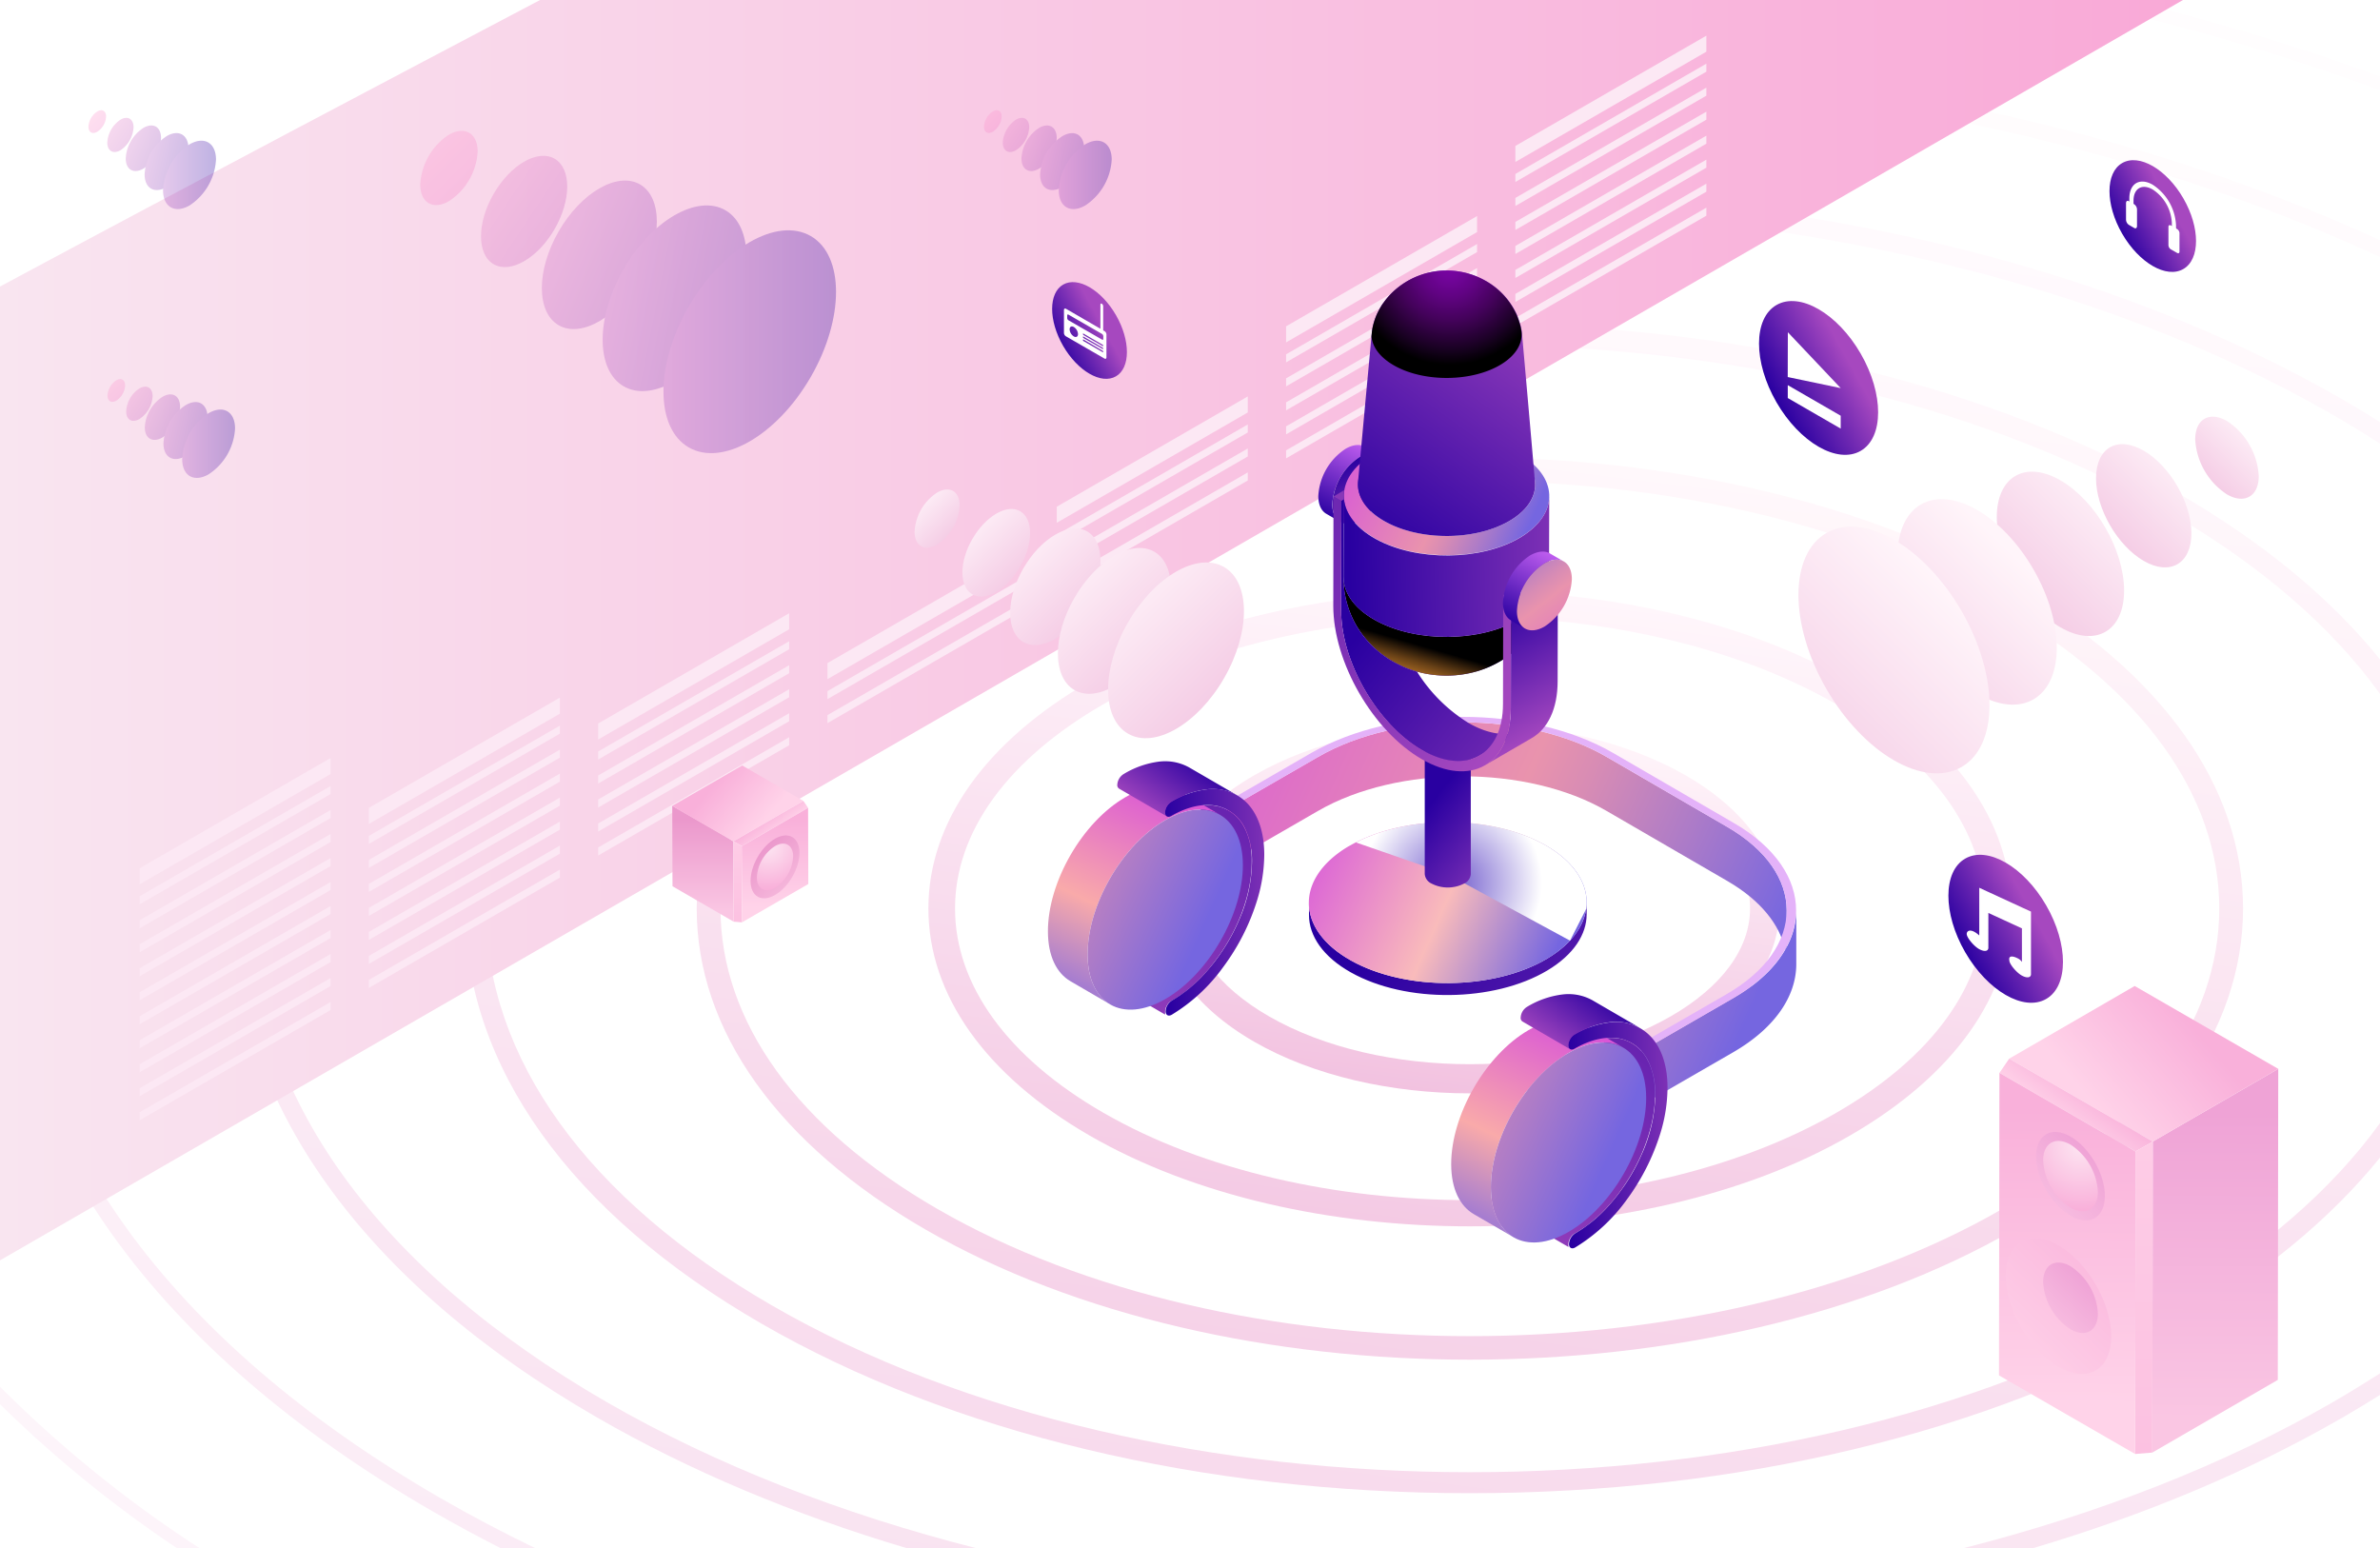 <svg xmlns="http://www.w3.org/2000/svg" xmlns:xlink="http://www.w3.org/1999/xlink" viewBox="0 0 567.24 368.97"><defs><style>.cls-1{isolation:isolate;}.cls-2{fill:#fff;}.cls-3{fill:url(#linear-gradient);}.cls-4{fill:url(#linear-gradient-2);}.cls-5{fill:url(#linear-gradient-3);}.cls-6{fill:url(#linear-gradient-4);}.cls-7{fill:url(#linear-gradient-5);}.cls-8{fill:url(#linear-gradient-6);}.cls-9{fill:url(#linear-gradient-7);}.cls-10{fill:url(#linear-gradient-8);}.cls-11{fill:url(#linear-gradient-9);}.cls-12{fill:url(#linear-gradient-10);}.cls-13{fill:url(#New_Gradient_Swatch_21);}.cls-14{opacity:0.3;}.cls-15{fill:url(#linear-gradient-11);}.cls-16{fill:url(#linear-gradient-12);}.cls-17{fill:url(#linear-gradient-13);}.cls-18{fill:url(#linear-gradient-14);}.cls-19{fill:url(#New_Gradient_Swatch_3);}.cls-20{fill:url(#linear-gradient-15);}.cls-21{fill:url(#linear-gradient-16);}.cls-22{fill:url(#linear-gradient-17);}.cls-23{fill:url(#linear-gradient-18);}.cls-24{fill:url(#New_Gradient_Swatch_3-2);}.cls-25{fill:url(#linear-gradient-19);}.cls-26{fill:url(#linear-gradient-20);}.cls-27{fill:url(#linear-gradient-21);}.cls-28{fill:url(#linear-gradient-22);}.cls-29{fill:url(#New_Gradient_Swatch_3-3);}.cls-30{fill:url(#linear-gradient-23);}.cls-31{fill:url(#linear-gradient-24);}.cls-32{fill:url(#linear-gradient-25);}.cls-33{fill:url(#linear-gradient-26);}.cls-34{fill:url(#New_Gradient_Swatch_3-4);}.cls-35{fill:#fce8f4;}.cls-36{fill:url(#linear-gradient-27);}.cls-37{fill:url(#linear-gradient-28);}.cls-38{fill:url(#linear-gradient-29);}.cls-39{fill:url(#linear-gradient-30);}.cls-40{fill:url(#linear-gradient-31);}.cls-41{fill:url(#linear-gradient-32);}.cls-42{fill:url(#linear-gradient-33);}.cls-43{fill:url(#linear-gradient-34);}.cls-44{fill:url(#linear-gradient-35);}.cls-45{fill:url(#linear-gradient-36);}.cls-46{fill:url(#New_Gradient_Swatch_3-5);}.cls-47{fill:url(#New_Gradient_Swatch_3-6);}.cls-48{fill:url(#New_Gradient_Swatch_3-7);}.cls-49{fill:url(#New_Gradient_Swatch_3-8);}.cls-50{fill:#e4b2f9;}.cls-51{fill:url(#linear-gradient-37);}.cls-52{fill:url(#linear-gradient-38);}.cls-53{fill:url(#linear-gradient-39);}.cls-54{fill:url(#linear-gradient-40);}.cls-55{fill:url(#linear-gradient-41);}.cls-56{fill:url(#linear-gradient-42);}.cls-57{fill:url(#New_Gradient_Swatch_3-9);}.cls-58{fill:url(#linear-gradient-43);}.cls-59{fill:url(#linear-gradient-44);}.cls-60{mix-blend-mode:multiply;fill:url(#radial-gradient);}.cls-61{fill:url(#linear-gradient-45);}.cls-62{fill:url(#linear-gradient-46);}.cls-63{fill:url(#linear-gradient-47);}.cls-64{fill:url(#radial-gradient-2);}.cls-65{mix-blend-mode:color-dodge;fill:url(#linear-gradient-48);}.cls-66{fill:url(#linear-gradient-49);}.cls-67{fill:url(#New_Gradient_Swatch_3-10);}.cls-68{fill:#b586e2;}.cls-69{fill:#8837b8;}.cls-70{fill:url(#linear-gradient-50);}.cls-71{fill:url(#linear-gradient-51);}.cls-72{fill:url(#linear-gradient-52);}.cls-73{fill:url(#linear-gradient-53);}.cls-74{fill:url(#linear-gradient-54);}.cls-75{fill:url(#New_Gradient_Swatch_3-11);}.cls-76{mix-blend-mode:screen;fill:url(#radial-gradient-3);}.cls-77{fill:url(#linear-gradient-55);}.cls-78{fill:url(#linear-gradient-56);}.cls-79{fill:url(#linear-gradient-57);}.cls-80{fill:url(#linear-gradient-58);}.cls-81{fill:url(#New_Gradient_Swatch_3-12);}.cls-82{fill:url(#linear-gradient-59);}.cls-83{fill:url(#linear-gradient-60);}.cls-84{fill:url(#New_Gradient_Swatch_8);}.cls-85{fill:url(#linear-gradient-61);}.cls-86{fill:url(#New_Gradient_Swatch_8-2);}.cls-87{fill:url(#linear-gradient-62);}.cls-88{fill:url(#linear-gradient-63);}.cls-89{fill:url(#linear-gradient-64);}.cls-90{fill:url(#radial-gradient-4);}.cls-91{fill:url(#linear-gradient-65);}.cls-92{fill:url(#linear-gradient-66);}.cls-93{fill:url(#New_Gradient_Swatch_8-3);}.cls-94{fill:url(#linear-gradient-67);}.cls-95{fill:url(#New_Gradient_Swatch_8-4);}.cls-96{fill:url(#linear-gradient-68);}.cls-97{fill:url(#radial-gradient-5);}</style><linearGradient id="linear-gradient" x1="4067.99" y1="-58.41" x2="4126.79" y2="414.37" gradientTransform="matrix(-1, 0, 0, 1, 4141.74, 0)" gradientUnits="userSpaceOnUse"><stop offset="0" stop-color="#fffdfe"/><stop offset="1" stop-color="#fdf3f9"/></linearGradient><linearGradient id="linear-gradient-2" x1="4026.02" y1="-53.19" x2="4084.81" y2="419.59" xlink:href="#linear-gradient"/><linearGradient id="linear-gradient-3" x1="3610.83" y1="-1.56" x2="3669.63" y2="471.22" xlink:href="#linear-gradient"/><linearGradient id="linear-gradient-4" x1="3842.22" y1="2.17" x2="3893.05" y2="410.94" gradientTransform="matrix(-1, 0, 0, 1, 4141.74, 0)" gradientUnits="userSpaceOnUse"><stop offset="0" stop-color="#fffcfd"/><stop offset="1" stop-color="#fbebf5"/></linearGradient><linearGradient id="linear-gradient-5" x1="3816.21" y1="37.9" x2="3859.08" y2="382.66" gradientTransform="matrix(-1, 0, 0, 1, 4141.74, 0)" gradientUnits="userSpaceOnUse"><stop offset="0" stop-color="#fffafd"/><stop offset="1" stop-color="#f9e3f1"/></linearGradient><linearGradient id="linear-gradient-6" x1="3589.53" y1="66.09" x2="3632.4" y2="410.85" xlink:href="#linear-gradient-5"/><linearGradient id="linear-gradient-7" x1="3782.49" y1="74.59" x2="3817.41" y2="355.35" gradientTransform="matrix(-1, 0, 0, 1, 4141.74, 0)" gradientUnits="userSpaceOnUse"><stop offset="0" stop-color="#fff9fc"/><stop offset="1" stop-color="#f8dbed"/></linearGradient><linearGradient id="linear-gradient-8" x1="3778.68" y1="107.67" x2="3805.6" y2="324.21" gradientTransform="matrix(-1, 0, 0, 1, 4141.74, 0)" gradientUnits="userSpaceOnUse"><stop offset="0" stop-color="#fff8fb"/><stop offset="1" stop-color="#f6d2e8"/></linearGradient><linearGradient id="linear-gradient-9" x1="3782.65" y1="139.66" x2="3801.63" y2="292.22" gradientTransform="matrix(-1, 0, 0, 1, 4141.74, 0)" gradientUnits="userSpaceOnUse"><stop offset="0" stop-color="#fff6fb"/><stop offset="1" stop-color="#f4cae4"/></linearGradient><linearGradient id="linear-gradient-10" x1="3786.63" y1="171.65" x2="3797.65" y2="260.24" gradientTransform="matrix(-1, 0, 0, 1, 4141.74, 0)" gradientUnits="userSpaceOnUse"><stop offset="0" stop-color="#fff5fa"/><stop offset="1" stop-color="#f2c2e0"/></linearGradient><linearGradient id="New_Gradient_Swatch_21" x1="3622.18" y1="149.61" x2="4142.46" y2="149.61" gradientTransform="matrix(-1, 0, 0, 1, 4141.74, 0)" gradientUnits="userSpaceOnUse"><stop offset="0" stop-color="#f9a9d7"/><stop offset="1" stop-color="#f9e5f0"/></linearGradient><linearGradient id="linear-gradient-11" x1="-1178.9" y1="32.27" x2="-1164.22" y2="46.95" gradientTransform="translate(1277.99)" gradientUnits="userSpaceOnUse"><stop offset="0" stop-color="#ff9acd"/><stop offset="1" stop-color="#f27ac5"/></linearGradient><linearGradient id="linear-gradient-12" x1="-1164.52" y1="42.64" x2="-1142.69" y2="57.23" gradientTransform="translate(744.24 1024.11) rotate(60)" gradientUnits="userSpaceOnUse"><stop offset="0" stop-color="#e985ca"/><stop offset="0.98" stop-color="#c05cbc"/><stop offset="1" stop-color="#c05cbc"/></linearGradient><linearGradient id="linear-gradient-13" x1="-1150.11" y1="54.26" x2="-1121.25" y2="66.21" gradientTransform="translate(762.17 1013.76) rotate(60)" gradientUnits="userSpaceOnUse"><stop offset="0" stop-color="#d371c6"/><stop offset="0.98" stop-color="#8e3db3"/><stop offset="1" stop-color="#8e3db3"/></linearGradient><linearGradient id="linear-gradient-14" x1="-1135.69" y1="66.98" x2="-1099.92" y2="74.09" gradientTransform="translate(780.09 1003.41) rotate(60)" gradientUnits="userSpaceOnUse"><stop offset="0" stop-color="#bc5dc3"/><stop offset="0.98" stop-color="#5b1faa"/><stop offset="1" stop-color="#5b1faa"/></linearGradient><linearGradient id="New_Gradient_Swatch_3" x1="-1120.58" y1="80.86" x2="-1079.45" y2="80.86" gradientTransform="translate(798.01 993.06) rotate(60)" gradientUnits="userSpaceOnUse"><stop offset="0" stop-color="#a648bf"/><stop offset="0.98" stop-color="#2900a1"/></linearGradient><linearGradient id="linear-gradient-15" x1="-1257.74" y1="26.19" x2="-1253.23" y2="30.7" xlink:href="#linear-gradient-11"/><linearGradient id="linear-gradient-16" x1="-1253.32" y1="29.38" x2="-1246.62" y2="33.85" gradientTransform="translate(1277.99)" xlink:href="#linear-gradient-12"/><linearGradient id="linear-gradient-17" x1="-1248.9" y1="32.94" x2="-1240.05" y2="36.61" gradientTransform="translate(1277.99)" xlink:href="#linear-gradient-13"/><linearGradient id="linear-gradient-18" x1="-1244.48" y1="36.84" x2="-1233.51" y2="39.03" gradientTransform="translate(1277.99)" xlink:href="#linear-gradient-14"/><linearGradient id="New_Gradient_Swatch_3-2" x1="-1239.84" y1="41.1" x2="-1227.22" y2="41.1" gradientTransform="translate(1277.99)" xlink:href="#New_Gradient_Swatch_3"/><linearGradient id="linear-gradient-19" x1="-1044.26" y1="26.19" x2="-1039.76" y2="30.7" xlink:href="#linear-gradient-11"/><linearGradient id="linear-gradient-20" x1="-1039.85" y1="29.38" x2="-1033.15" y2="33.85" gradientTransform="translate(1277.99)" xlink:href="#linear-gradient-12"/><linearGradient id="linear-gradient-21" x1="-1035.43" y1="32.94" x2="-1026.58" y2="36.61" gradientTransform="translate(1277.99)" xlink:href="#linear-gradient-13"/><linearGradient id="linear-gradient-22" x1="-1031.01" y1="36.84" x2="-1020.03" y2="39.03" gradientTransform="translate(1277.99)" xlink:href="#linear-gradient-14"/><linearGradient id="New_Gradient_Swatch_3-3" x1="-1026.37" y1="41.1" x2="-1013.75" y2="41.1" gradientTransform="translate(1277.99)" xlink:href="#New_Gradient_Swatch_3"/><linearGradient id="linear-gradient-23" x1="-1253.19" y1="90.27" x2="-1248.69" y2="94.78" xlink:href="#linear-gradient-11"/><linearGradient id="linear-gradient-24" x1="-1248.78" y1="93.45" x2="-1242.08" y2="97.93" gradientTransform="translate(1277.99)" xlink:href="#linear-gradient-12"/><linearGradient id="linear-gradient-25" x1="-1244.36" y1="97.02" x2="-1235.51" y2="100.69" gradientTransform="translate(1277.99)" xlink:href="#linear-gradient-13"/><linearGradient id="linear-gradient-26" x1="-1239.94" y1="100.92" x2="-1228.96" y2="103.1" gradientTransform="translate(1277.99)" xlink:href="#linear-gradient-14"/><linearGradient id="New_Gradient_Swatch_3-4" x1="-1235.3" y1="105.18" x2="-1222.68" y2="105.18" gradientTransform="translate(1277.99)" xlink:href="#New_Gradient_Swatch_3"/><linearGradient id="linear-gradient-27" x1="3603.72" y1="100.54" x2="3619.98" y2="116.79" xlink:href="#linear-gradient-10"/><linearGradient id="linear-gradient-28" x1="3619.57" y1="107.99" x2="3643.97" y2="132.4" xlink:href="#linear-gradient-10"/><linearGradient id="linear-gradient-29" x1="3635.41" y1="115.45" x2="3667.97" y2="148.01" xlink:href="#linear-gradient-10"/><linearGradient id="linear-gradient-30" x1="3651.25" y1="122.9" x2="3691.97" y2="163.62" gradientTransform="matrix(-0.87, -0.5, -0.5, 0.87, 3721.32, 1854.77)" xlink:href="#linear-gradient-10"/><linearGradient id="linear-gradient-31" x1="3667.09" y1="130.36" x2="3715.97" y2="179.24" gradientTransform="matrix(-0.87, -0.5, -0.5, 0.87, 3724.39, 1866.22)" xlink:href="#linear-gradient-10"/><linearGradient id="linear-gradient-32" x1="-1100.58" y1="117.36" x2="-1089.06" y2="128.89" gradientTransform="translate(1317.59)" xlink:href="#linear-gradient-10"/><linearGradient id="linear-gradient-33" x1="-1089.35" y1="122.65" x2="-1072.03" y2="139.97" gradientTransform="translate(1317.59)" xlink:href="#linear-gradient-10"/><linearGradient id="linear-gradient-34" x1="-1078.11" y1="127.94" x2="-1055.01" y2="151.04" gradientTransform="translate(1317.59)" xlink:href="#linear-gradient-10"/><linearGradient id="linear-gradient-35" x1="-1066.87" y1="133.23" x2="-1037.99" y2="162.11" gradientTransform="translate(918.88 985.37) rotate(60)" xlink:href="#linear-gradient-10"/><linearGradient id="linear-gradient-36" x1="-1055.63" y1="138.52" x2="-1020.97" y2="173.19" gradientTransform="translate(932.96 977.24) rotate(60)" xlink:href="#linear-gradient-10"/><linearGradient id="New_Gradient_Swatch_3-5" x1="4351.15" y1="1603.7" x2="4362.36" y2="1615.89" gradientTransform="matrix(-0.5, -0.87, -0.58, 1, 3367.22, 2240.78)" xlink:href="#New_Gradient_Swatch_3"/><linearGradient id="New_Gradient_Swatch_3-6" x1="4056.23" y1="1451.91" x2="4069.22" y2="1466.06" gradientTransform="matrix(-0.5, -0.87, -0.58, 1, 3387.84, 2109.94)" xlink:href="#New_Gradient_Swatch_3"/><linearGradient id="New_Gradient_Swatch_3-7" x1="4145.12" y1="1521.8" x2="4163.01" y2="1541.27" gradientTransform="matrix(-0.5, -0.87, -0.58, 1, 3396.45, 2154.94)" xlink:href="#New_Gradient_Swatch_3"/><linearGradient id="New_Gradient_Swatch_3-8" x1="4103.25" y1="1650.22" x2="4120.45" y2="1668.95" gradientTransform="matrix(-0.5, -0.87, -0.58, 1, 3493.77, 2121.63)" xlink:href="#New_Gradient_Swatch_3"/><linearGradient id="linear-gradient-37" x1="3724.64" y1="238.91" x2="3879.37" y2="170.03" gradientTransform="matrix(-1, 0, 0, 1, 4141.74, 0)" gradientUnits="userSpaceOnUse"><stop offset="0" stop-color="#7566e0"/><stop offset="0.18" stop-color="#ac7bc8"/><stop offset="0.34" stop-color="#d88cb4"/><stop offset="0.42" stop-color="#e993ad"/><stop offset="1" stop-color="#d552dc"/></linearGradient><linearGradient id="linear-gradient-38" x1="3730.13" y1="251.52" x2="3874.87" y2="187.09" xlink:href="#linear-gradient-37"/><linearGradient id="linear-gradient-39" x1="3889.75" y1="259.85" x2="3844.49" y2="195.38" gradientTransform="matrix(-1, 0, 0, 1, 4141.74, 0)" gradientUnits="userSpaceOnUse"><stop offset="0" stop-color="#a648bf"/><stop offset="1" stop-color="#6723b0"/></linearGradient><linearGradient id="linear-gradient-40" x1="3897.43" y1="257.95" x2="3862.8" y2="183.96" gradientTransform="matrix(-1, 0, 0, 1, 4141.74, 0)" gradientUnits="userSpaceOnUse"><stop offset="0.33" stop-color="#a67dd0"/><stop offset="0.56" stop-color="#f9aaaa"/><stop offset="1" stop-color="#d54bdc"/></linearGradient><linearGradient id="linear-gradient-41" x1="3855.48" y1="220.31" x2="3962.93" y2="172.47" xlink:href="#linear-gradient-37"/><linearGradient id="linear-gradient-42" x1="3856.17" y1="179.44" x2="3867.84" y2="195.48" gradientTransform="matrix(-1, 0, 0, 1, 4141.74, 0)" gradientUnits="userSpaceOnUse"><stop offset="0.02" stop-color="#2900a1"/><stop offset="1" stop-color="#a648bf"/></linearGradient><linearGradient id="New_Gradient_Swatch_3-9" x1="3829.44" y1="213.82" x2="3865.23" y2="214.65" gradientTransform="matrix(-1, 0, 0, 1, 4141.74, 0)" xlink:href="#New_Gradient_Swatch_3"/><linearGradient id="linear-gradient-43" x1="3806.36" y1="212.09" x2="3752.64" y2="254.16" gradientTransform="matrix(-1, 0, 0, 1, 4141.74, 0)" gradientUnits="userSpaceOnUse"><stop offset="0.02" stop-color="#2900a1"/><stop offset="1" stop-color="#6c27b1"/></linearGradient><linearGradient id="linear-gradient-44" x1="3771.61" y1="226.02" x2="3833.8" y2="198.33" gradientTransform="matrix(-1, 0, 0, 1, 4141.74, 0)" gradientUnits="userSpaceOnUse"><stop offset="0" stop-color="#7566e0"/><stop offset="0.42" stop-color="#f9bbbb"/><stop offset="1" stop-color="#d552dc"/></linearGradient><radialGradient id="radial-gradient" cx="3796.29" cy="209.82" r="21.34" gradientTransform="matrix(-1, 0, 0, 1, 4141.74, 0)" gradientUnits="userSpaceOnUse"><stop offset="0.02" stop-color="#745fce"/><stop offset="1" stop-color="#fff"/></radialGradient><linearGradient id="linear-gradient-45" x1="3801.62" y1="189.98" x2="3775.36" y2="210.54" xlink:href="#linear-gradient-42"/><linearGradient id="linear-gradient-46" x1="3826.94" y1="122.9" x2="3816.4" y2="102.52" gradientTransform="matrix(-1, 0, 0, 1, 4141.74, 0)" gradientUnits="userSpaceOnUse"><stop offset="0.02" stop-color="#2900a1"/><stop offset="1" stop-color="#d86dfc"/></linearGradient><linearGradient id="linear-gradient-47" x1="3821.76" y1="109.61" x2="3815.02" y2="121.92" gradientTransform="matrix(-1, 0, 0, 1, 4141.74, 0)" gradientUnits="userSpaceOnUse"><stop offset="0.02" stop-color="#2900a1"/><stop offset="1" stop-color="#8233b6"/></linearGradient><radialGradient id="radial-gradient-2" cx="3798.06" cy="136.8" r="30.82" gradientTransform="matrix(-1, 0, 0, 1, 4141.74, 0)" xlink:href="#New_Gradient_Swatch_3"/><linearGradient id="linear-gradient-48" x1="3805.39" y1="164.75" x2="3802.18" y2="153.73" gradientTransform="matrix(-1, 0, 0, 1, 4141.74, 0)" gradientUnits="userSpaceOnUse"><stop offset="0" stop-color="#e89131"/><stop offset="0.09" stop-color="#df8b2f"/><stop offset="0.24" stop-color="#c67c2a"/><stop offset="0.43" stop-color="#9e6321"/><stop offset="0.65" stop-color="#674016"/><stop offset="0.89" stop-color="#211407"/><stop offset="1"/></linearGradient><linearGradient id="linear-gradient-49" x1="3778.57" y1="126.07" x2="3824.64" y2="105.56" xlink:href="#linear-gradient-37"/><linearGradient id="New_Gradient_Swatch_3-10" x1="3749.57" y1="132.99" x2="3822.28" y2="134.68" gradientTransform="matrix(-1, 0, 0, 1, 4141.74, 0)" xlink:href="#New_Gradient_Swatch_3"/><linearGradient id="linear-gradient-50" x1="3816.83" y1="145.45" x2="3751.92" y2="196.28" xlink:href="#linear-gradient-42"/><linearGradient id="linear-gradient-51" x1="3788.14" y1="143.66" x2="3771.77" y2="173.54" xlink:href="#linear-gradient-42"/><linearGradient id="linear-gradient-52" x1="3833.31" y1="138.9" x2="3780.29" y2="167" gradientTransform="matrix(-1, 0, 0, 1, 4141.74, 0)" gradientUnits="userSpaceOnUse"><stop offset="0" stop-color="#6e28b2"/><stop offset="1" stop-color="#a648bf"/></linearGradient><linearGradient id="linear-gradient-53" x1="3782.96" y1="148.29" x2="3772.42" y2="127.91" xlink:href="#linear-gradient-46"/><linearGradient id="linear-gradient-54" x1="3785.28" y1="127.2" x2="3757.42" y2="163.02" xlink:href="#linear-gradient-37"/><linearGradient id="New_Gradient_Swatch_3-11" x1="3772.69" y1="64.32" x2="3819.23" y2="128.3" gradientTransform="matrix(-1, 0, 0, 1, 4141.74, 0)" xlink:href="#New_Gradient_Swatch_3"/><radialGradient id="radial-gradient-3" cx="3796.9" cy="62.67" r="23.72" gradientTransform="matrix(-1, 0, 0, 1, 4141.74, 0)" gradientUnits="userSpaceOnUse"><stop offset="0" stop-color="#7a04a5"/><stop offset="0.12" stop-color="#73049c"/><stop offset="0.31" stop-color="#610383"/><stop offset="0.55" stop-color="#44025b"/><stop offset="0.83" stop-color="#1b0125"/><stop offset="1"/></radialGradient><linearGradient id="linear-gradient-55" x1="3793.64" y1="315.35" x2="3748.37" y2="250.87" xlink:href="#linear-gradient-39"/><linearGradient id="linear-gradient-56" x1="3801.32" y1="313.44" x2="3766.69" y2="239.45" xlink:href="#linear-gradient-40"/><linearGradient id="linear-gradient-57" x1="3759.36" y1="275.8" x2="3866.81" y2="227.96" xlink:href="#linear-gradient-37"/><linearGradient id="linear-gradient-58" x1="3760.06" y1="234.93" x2="3771.72" y2="250.97" xlink:href="#linear-gradient-42"/><linearGradient id="New_Gradient_Swatch_3-12" x1="3733.32" y1="269.32" x2="3769.11" y2="270.14" gradientTransform="matrix(-1, 0, 0, 1, 4141.74, 0)" xlink:href="#New_Gradient_Swatch_3"/><linearGradient id="linear-gradient-59" x1="3614.33" y1="264.73" x2="3614.65" y2="337.56" gradientTransform="matrix(-1, 0, 0, 1, 4142.46, 0.58)" gradientUnits="userSpaceOnUse"><stop offset="0" stop-color="#efa3d6"/><stop offset="1" stop-color="#fac6e3"/></linearGradient><linearGradient id="linear-gradient-60" x1="3643.27" y1="263.02" x2="3620.39" y2="243.38" gradientTransform="matrix(-1, 0, 0, 1, 4142.46, 0.58)" gradientUnits="userSpaceOnUse"><stop offset="0" stop-color="#ffd3e9"/><stop offset="1" stop-color="#f9b0da"/></linearGradient><linearGradient id="New_Gradient_Swatch_8" x1="3644.41" y1="258.75" x2="3650.74" y2="267.44" gradientTransform="matrix(-1, 0, 0, 1, 4142.46, 0.58)" gradientUnits="userSpaceOnUse"><stop offset="0" stop-color="#f9b0da"/><stop offset="1" stop-color="#ffd3e9"/></linearGradient><linearGradient id="linear-gradient-61" x1="3631.48" y1="272.8" x2="3631.48" y2="346.81" gradientTransform="matrix(-1, 0, 0, 1, 4142.46, 0.58)" gradientUnits="userSpaceOnUse"><stop offset="0" stop-color="#fecce6"/><stop offset="1" stop-color="#fcc1e1"/></linearGradient><linearGradient id="New_Gradient_Swatch_8-2" x1="3649.3" y1="264" x2="3650.16" y2="334.13" xlink:href="#New_Gradient_Swatch_8"/><linearGradient id="linear-gradient-62" x1="3675.62" y1="335.64" x2="3644.26" y2="302.69" gradientTransform="matrix(-0.86, -0.5, -0.5, 0.86, 3803.39, 1876.96)" xlink:href="#linear-gradient-60"/><linearGradient id="linear-gradient-63" x1="3661.31" y1="321.67" x2="3645.04" y2="304.57" gradientTransform="matrix(-1, 0, 0, 1, 4141.74, 0)" gradientUnits="userSpaceOnUse"><stop offset="0" stop-color="#ffd3e9"/><stop offset="1" stop-color="#efa3d6"/></linearGradient><linearGradient id="linear-gradient-64" x1="3664.47" y1="296" x2="3644.03" y2="274.52" xlink:href="#linear-gradient-63"/><radialGradient id="radial-gradient-4" cx="3646.39" cy="272.26" r="15.53" gradientTransform="matrix(-1, 0, 0, 1, 4141.74, 0)" gradientUnits="userSpaceOnUse"><stop offset="0" stop-color="#fde6f2"/><stop offset="1" stop-color="#f9b0da"/></radialGradient><linearGradient id="linear-gradient-65" x1="-3385.93" y1="194.67" x2="-3385.83" y2="216.66" gradientTransform="translate(3553.42 0.58)" gradientUnits="userSpaceOnUse"><stop offset="0" stop-color="#eb98cc"/><stop offset="1" stop-color="#fac6e3"/></linearGradient><linearGradient id="linear-gradient-66" x1="-3371.86" y1="195.8" x2="-3383.01" y2="186.23" gradientTransform="translate(3553.42 0.58)" xlink:href="#linear-gradient-60"/><linearGradient id="New_Gradient_Swatch_8-3" x1="-3371.3" y1="193.72" x2="-3368.22" y2="197.96" gradientTransform="translate(3553.42 0.58)" xlink:href="#New_Gradient_Swatch_8"/><linearGradient id="linear-gradient-67" x1="-3377.6" y1="200.27" x2="-3377.6" y2="219.47" gradientTransform="translate(3553.42 0.58)" xlink:href="#linear-gradient-61"/><linearGradient id="New_Gradient_Swatch_8-4" x1="-3368.83" y1="194.65" x2="-3368.58" y2="215.67" gradientTransform="translate(3553.42 0.58)" xlink:href="#New_Gradient_Swatch_8"/><linearGradient id="linear-gradient-68" x1="-3357.68" y1="217.6" x2="-3372.23" y2="202.33" gradientTransform="translate(2054.74 3015.11) rotate(59.84)" gradientUnits="userSpaceOnUse"><stop offset="0" stop-color="#ffd3e9"/><stop offset="1" stop-color="#eb98cc"/></linearGradient><radialGradient id="radial-gradient-5" cx="-3370.42" cy="201.09" r="10.27" gradientTransform="translate(3552.7)" xlink:href="#radial-gradient-4"/></defs><title>AdobeStock_230160057 [Convertido]</title><g class="cls-1"><g id="Layer_1" data-name="Layer 1"><rect class="cls-2" width="567.24" height="368.97"/><path class="cls-3" d="M-.72,334.07v-4.16a290.35,290.35,0,0,0,47.57,38.48h-5.4A289.62,289.62,0,0,1-.72,334.07Z" transform="translate(0.72 0.58)"/><path class="cls-4" d="M-.72,102V97.81c17.54-17.43,39-33.5,64.07-48C101.15,28,145.11,11,193-.58h13.88c-51.81,11.29-100.36,29-142,53C38.9,67.39,16.94,84.06-.72,102Z" transform="translate(0.72 0.58)"/><path class="cls-5" d="M506.24-.58a548.85,548.85,0,0,1,60.28,18.22v3.27A557.52,557.52,0,0,0,492.37-.58Z" transform="translate(0.72 0.58)"/><path class="cls-6" d="M-.41,215.94c0-54.38,36.54-105.42,102.89-143.73,66-38.13,153.8-59.12,247.12-59.12,79.73,0,155.39,15.34,216.92,43.58v4c-63.14-29.26-140-43.9-216.92-43.9-88.82,0-177.67,19.53-245.28,58.56C39.15,113,3.25,162.93,3.25,215.94S39.15,318.87,104.32,356.5c7.26,4.19,14.79,8.15,22.52,11.89h-8.26q-8.23-4.2-16.1-8.72C36.13,321.36-.41,270.32-.41,215.94Z" transform="translate(0.72 0.58)"/><path class="cls-7" d="M54.83,215.94c0-45.93,30.82-89,86.79-121.33,55.59-32.09,129.45-49.77,208-49.77S502,62.52,557.58,94.61c3.06,1.77,6,3.57,8.94,5.4v5.14q-5.37-3.47-11.1-6.79C498.66,65.6,424.14,49.22,349.6,49.22S200.52,65.61,143.78,98.36c-54.56,31.51-84.61,73.26-84.61,117.58S89.22,302,143.78,333.52c26.18,15.11,56.15,26.73,88.14,34.87H215.38c-26.88-8-51.76-18.42-73.76-31.12C85.65,305,54.83,261.87,54.83,215.94Z" transform="translate(0.72 0.58)"/><path class="cls-8" d="M566.52,326.74v5.13c-2.91,1.83-5.88,3.63-8.94,5.4-22,12.7-46.87,23.14-73.76,31.12H467.26c32-8.14,62-19.76,88.16-34.87C559.24,331.31,562.94,329,566.52,326.74Z" transform="translate(0.72 0.58)"/><path class="cls-9" d="M518.45,314.87c-45.14,26.06-105.11,40.42-168.85,40.42s-123.71-14.36-168.85-40.42c-45.57-26.31-70.67-61.45-70.67-98.93s25.1-72.62,70.67-98.93C225.89,91,285.86,76.6,349.6,76.6S473.31,91,518.45,117c20.17,11.65,36.32,25,48.07,39.57v8.22C555,148.78,537.93,134,516,121.34,470.09,94.86,409.84,81.62,349.6,81.62S229.11,94.86,183.25,121.34c-44,25.38-68.17,59-68.17,94.6s24.21,69.22,68.17,94.6c91.73,53,241,53,332.7,0,22-12.69,39-27.43,50.57-43.46v8.23C554.77,289.85,538.62,303.22,518.45,314.87Z" transform="translate(0.72 0.58)"/><path class="cls-10" d="M533.88,215.94c0-29-19.38-56.21-54.56-76.53-71.53-41.29-187.91-41.29-259.44,0-35.18,20.32-54.55,47.49-54.55,76.53s19.37,56.21,54.56,76.53c35.76,20.65,82.74,31,129.71,31s93.95-10.32,129.72-31C514.5,272.16,533.88,245,533.88,215.94Zm-5.67,0c0,26.93-18.37,52.36-51.73,71.62-35,20.2-80.93,30.29-126.88,30.3s-91.9-10.1-126.88-30.3C189.36,268.3,171,242.87,171,215.94s18.37-52.36,51.73-71.62c35-20.19,80.93-30.29,126.88-30.29s91.9,10.09,126.88,30.29C509.84,163.58,528.21,189,528.21,215.94Z" transform="translate(0.72 0.58)"/><path class="cls-11" d="M478.63,215.94c0-20.59-13.66-39.81-38.45-54.12C390.24,133,309,133,259,161.82c-24.8,14.31-38.45,33.53-38.45,54.12s13.65,39.81,38.45,54.13c25,14.42,57.78,21.62,90.58,21.62s65.61-7.2,90.58-21.62C465,255.75,478.63,236.53,478.63,215.94Zm-6.33,0c0,18.23-12.53,35.51-35.28,48.64-48.21,27.83-126.63,27.83-174.84,0-22.75-13.13-35.28-30.41-35.28-48.64s12.53-35.5,35.28-48.64c24.11-13.91,55.76-20.87,87.42-20.87s63.31,7,87.41,20.87C459.77,180.44,472.3,197.71,472.3,215.94Z" transform="translate(0.72 0.58)"/><path class="cls-12" d="M423.38,215.94c0-12.14-7.93-23.41-22.33-31.72-28.37-16.38-74.53-16.38-102.9,0-14.4,8.31-22.33,19.58-22.33,31.72s7.93,23.41,22.33,31.73C312.34,255.85,331,260,349.6,260s37.26-4.09,51.45-12.28C415.45,239.35,423.38,228.08,423.38,215.94Zm-7,0c0,9.54-6.69,18.65-18.83,25.66-26.44,15.27-69.46,15.27-95.9,0-12.14-7-18.83-16.12-18.83-25.66s6.69-18.65,18.83-25.66c13.22-7.63,30.59-11.45,48-11.45s34.73,3.82,47.95,11.45C409.69,197.29,416.38,206.41,416.38,215.94Z" transform="translate(0.72 0.58)"/><path class="cls-13" d="M-.72,67.71V299.8L519.56-.58H128C95,16.81,45.3,43-.72,67.71Z" transform="translate(0.72 0.58)"/><g class="cls-14"><path class="cls-15" d="M113.12,35.52a15.1,15.1,0,0,1-6.84,11.84c-3.77,2.18-6.84.41-6.84-4a15.13,15.13,0,0,1,6.84-11.84C110.06,29.39,113.12,31.16,113.12,35.52Z" transform="translate(0.72 0.58)"/><ellipse class="cls-16" cx="124.2" cy="49.81" rx="14.52" ry="8.39" transform="translate(19.68 133.05) rotate(-60)"/><ellipse class="cls-17" cx="142.13" cy="60.16" rx="19.38" ry="11.19" transform="translate(19.68 153.74) rotate(-60)"/><ellipse class="cls-18" cx="160.05" cy="70.51" rx="24.23" ry="13.99" transform="translate(19.68 174.44) rotate(-60)"/><ellipse class="cls-19" cx="177.97" cy="80.86" rx="29.08" ry="16.79" transform="translate(19.68 195.14) rotate(-60)"/></g><g class="cls-14"><path class="cls-20" d="M24.56,27.19a4.61,4.61,0,0,1-2.1,3.63c-1.16.67-2.1.13-2.1-1.21A4.64,4.64,0,0,1,22.46,26C23.62,25.31,24.56,25.85,24.56,27.19Z" transform="translate(0.72 0.58)"/><path class="cls-21" d="M31.11,29.76A7,7,0,0,1,28,35.22c-1.74,1-3.15.19-3.15-1.82A7,7,0,0,1,28,27.94C29.7,26.93,31.11,27.75,31.11,29.76Z" transform="translate(0.72 0.58)"/><path class="cls-22" d="M37.66,32.32a9.29,9.29,0,0,1-4.2,7.29c-2.33,1.34-4.21.25-4.21-2.43a9.27,9.27,0,0,1,4.21-7.28C35.78,28.56,37.66,29.64,37.66,32.32Z" transform="translate(0.72 0.58)"/><path class="cls-23" d="M44.21,34.89A11.62,11.62,0,0,1,39,44c-2.9,1.67-5.25.31-5.25-3A11.61,11.61,0,0,1,39,31.86C41.86,30.18,44.21,31.54,44.21,34.89Z" transform="translate(0.72 0.58)"/><path class="cls-24" d="M50.76,37.46a14,14,0,0,1-6.31,10.93c-3.48,2-6.31.38-6.31-3.65a14,14,0,0,1,6.31-10.92C47.94,31.8,50.76,33.44,50.76,37.46Z" transform="translate(0.72 0.58)"/></g><g class="cls-14"><path class="cls-25" d="M238,27.19a4.61,4.61,0,0,1-2.1,3.63c-1.16.67-2.1.13-2.1-1.21a4.64,4.64,0,0,1,2.1-3.63C237.09,25.31,238,25.85,238,27.19Z" transform="translate(0.72 0.58)"/><path class="cls-26" d="M244.58,29.76a7,7,0,0,1-3.15,5.46c-1.74,1-3.15.19-3.15-1.82a7,7,0,0,1,3.15-5.46C243.17,26.93,244.58,27.75,244.58,29.76Z" transform="translate(0.72 0.58)"/><path class="cls-27" d="M251.13,32.32a9.29,9.29,0,0,1-4.2,7.29c-2.32,1.34-4.2.25-4.2-2.43a9.29,9.29,0,0,1,4.2-7.28C249.25,28.56,251.13,29.64,251.13,32.32Z" transform="translate(0.72 0.58)"/><path class="cls-28" d="M257.68,34.89A11.64,11.64,0,0,1,252.43,44c-2.9,1.67-5.26.31-5.26-3a11.62,11.62,0,0,1,5.26-9.1C255.33,30.18,257.68,31.54,257.68,34.89Z" transform="translate(0.72 0.58)"/><path class="cls-29" d="M264.24,37.46a14,14,0,0,1-6.31,10.93c-3.49,2-6.31.38-6.31-3.65a13.92,13.92,0,0,1,6.31-10.92C261.41,31.8,264.24,33.44,264.24,37.46Z" transform="translate(0.72 0.58)"/></g><g class="cls-14"><path class="cls-30" d="M29.1,91.27A4.63,4.63,0,0,1,27,94.9c-1.16.67-2.1.13-2.1-1.21A4.63,4.63,0,0,1,27,90.06C28.16,89.39,29.1,89.93,29.1,91.27Z" transform="translate(0.72 0.58)"/><path class="cls-31" d="M35.65,93.84a6.94,6.94,0,0,1-3.15,5.45c-1.74,1-3.15.19-3.15-1.82A7,7,0,0,1,32.5,92C34.24,91,35.65,91.83,35.65,93.84Z" transform="translate(0.72 0.58)"/><path class="cls-32" d="M42.2,96.4a9.29,9.29,0,0,1-4.2,7.28c-2.32,1.34-4.21.26-4.21-2.42A9.3,9.3,0,0,1,38,94C40.32,92.64,42.2,93.72,42.2,96.4Z" transform="translate(0.72 0.58)"/><path class="cls-33" d="M48.75,99a11.61,11.61,0,0,1-5.25,9.1c-2.91,1.68-5.26.32-5.26-3a11.59,11.59,0,0,1,5.26-9.1C46.4,94.26,48.75,95.62,48.75,99Z" transform="translate(0.72 0.58)"/><path class="cls-34" d="M55.3,101.54A13.92,13.92,0,0,1,49,112.46c-3.48,2-6.3.39-6.3-3.64A14,14,0,0,1,49,97.89C52.48,95.88,55.3,97.51,55.3,101.54Z" transform="translate(0.72 0.58)"/></g><polygon class="cls-35" points="78.79 240.72 33.26 267 33.26 265.09 78.79 238.81 78.79 240.72"/><polygon class="cls-35" points="78.79 235 33.26 261.28 33.26 259.37 78.79 233.09 78.79 235"/><polygon class="cls-35" points="78.79 229.28 33.26 255.56 33.26 253.65 78.79 227.37 78.79 229.28"/><polygon class="cls-35" points="78.79 223.56 33.26 249.84 33.26 247.93 78.79 221.65 78.79 223.56"/><polygon class="cls-35" points="78.79 217.84 33.26 244.12 33.26 242.21 78.79 215.93 78.79 217.84"/><polygon class="cls-35" points="78.79 212.12 33.26 238.4 33.26 236.49 78.79 210.21 78.79 212.12"/><polygon class="cls-35" points="78.79 206.4 33.26 232.68 33.26 230.77 78.79 204.49 78.79 206.4"/><polygon class="cls-35" points="78.79 200.68 33.26 226.96 33.26 225.05 78.79 198.77 78.79 200.68"/><polygon class="cls-35" points="78.79 194.96 33.26 221.25 33.26 219.33 78.79 193.05 78.79 194.96"/><polygon class="cls-35" points="78.79 189.24 33.26 215.53 33.26 213.61 78.79 187.33 78.79 189.24"/><polygon class="cls-35" points="78.79 184.48 33.26 210.76 33.26 206.94 78.79 180.66 78.79 184.48"/><polygon class="cls-35" points="133.44 209.16 87.91 235.45 87.91 233.54 133.44 207.25 133.44 209.16"/><polygon class="cls-35" points="133.44 203.45 87.91 229.73 87.91 227.82 133.44 201.53 133.44 203.45"/><polygon class="cls-35" points="133.44 197.73 87.91 224.01 87.91 222.1 133.44 195.81 133.44 197.73"/><polygon class="cls-35" points="133.44 192.01 87.91 218.29 87.91 216.38 133.44 190.09 133.44 192.01"/><polygon class="cls-35" points="133.44 186.29 87.91 212.57 87.91 210.66 133.44 184.37 133.44 186.29"/><polygon class="cls-35" points="133.44 180.57 87.91 206.85 87.91 204.94 133.44 178.66 133.44 180.57"/><polygon class="cls-35" points="133.44 174.85 87.91 201.13 87.91 199.22 133.44 172.94 133.44 174.85"/><polygon class="cls-35" points="133.44 170.09 87.91 196.37 87.91 192.54 133.44 166.26 133.44 170.09"/><polygon class="cls-35" points="188.09 177.61 142.56 203.9 142.56 201.98 188.09 175.7 188.09 177.61"/><polygon class="cls-35" points="188.09 171.89 142.56 198.18 142.56 196.26 188.09 169.98 188.09 171.89"/><polygon class="cls-35" points="188.09 166.17 142.56 192.46 142.56 190.54 188.09 164.26 188.09 166.17"/><polygon class="cls-35" points="188.09 160.45 142.56 186.74 142.56 184.82 188.09 158.54 188.09 160.45"/><polygon class="cls-35" points="188.09 154.73 142.56 181.02 142.56 179.1 188.09 152.82 188.09 154.73"/><polygon class="cls-35" points="188.09 149.97 142.56 176.25 142.56 172.43 188.09 146.15 188.09 149.97"/><polygon class="cls-35" points="242.74 146.06 197.22 172.34 197.22 170.43 242.74 144.15 242.74 146.06"/><polygon class="cls-35" points="242.74 140.34 197.22 166.62 197.22 164.71 242.74 138.43 242.74 140.34"/><polygon class="cls-35" points="242.74 135.58 197.22 161.86 197.22 158.03 242.74 131.75 242.74 135.58"/><polygon class="cls-35" points="297.39 114.51 251.87 140.79 251.87 138.88 297.39 112.59 297.39 114.51"/><polygon class="cls-35" points="297.39 108.79 251.87 135.07 251.87 133.16 297.39 106.88 297.39 108.79"/><polygon class="cls-35" points="297.39 103.07 251.87 129.35 251.87 127.44 297.39 101.16 297.39 103.07"/><polygon class="cls-35" points="297.39 98.3 251.87 124.59 251.87 120.76 297.39 94.48 297.39 98.3"/><polygon class="cls-35" points="352.04 82.95 306.52 109.24 306.52 107.33 352.04 81.04 352.04 82.95"/><polygon class="cls-35" points="352.04 77.23 306.52 103.52 306.52 101.61 352.04 75.32 352.04 77.23"/><polygon class="cls-35" points="352.04 71.52 306.52 97.8 306.52 95.89 352.04 69.6 352.04 71.52"/><polygon class="cls-35" points="352.04 65.8 306.52 92.08 306.52 90.17 352.04 63.88 352.04 65.8"/><polygon class="cls-35" points="352.04 60.08 306.52 86.36 306.52 84.45 352.04 58.16 352.04 60.08"/><polygon class="cls-35" points="352.04 55.31 306.52 81.6 306.52 77.77 352.04 51.49 352.04 55.31"/><polygon class="cls-35" points="406.69 51.4 361.17 77.68 361.17 75.77 406.69 49.49 406.69 51.4"/><polygon class="cls-35" points="406.69 45.68 361.17 71.97 361.17 70.05 406.69 43.77 406.69 45.68"/><polygon class="cls-35" points="406.69 39.96 361.17 66.25 361.17 64.33 406.69 38.05 406.69 39.96"/><polygon class="cls-35" points="406.69 34.24 361.17 60.53 361.17 58.61 406.69 32.33 406.69 34.24"/><polygon class="cls-35" points="406.69 28.52 361.17 54.81 361.17 52.89 406.69 26.61 406.69 28.52"/><polygon class="cls-35" points="406.69 22.8 361.17 49.09 361.17 47.17 406.69 20.89 406.69 22.8"/><polygon class="cls-35" points="406.69 17.08 361.17 43.37 361.17 41.46 406.69 15.17 406.69 17.08"/><polygon class="cls-35" points="406.69 12.32 361.17 38.6 361.17 34.78 406.69 8.5 406.69 12.32"/><path class="cls-36" d="M522.48,104.13a16.76,16.76,0,0,0,7.57,13.12c4.18,2.41,7.57.45,7.57-4.37a16.76,16.76,0,0,0-7.57-13.12C525.87,97.35,522.48,99.31,522.48,104.13Z" transform="translate(0.72 0.58)"/><path class="cls-37" d="M498.84,113.4c0,7.25,5.09,16.06,11.36,19.69s11.37.68,11.37-6.57-5.09-16.06-11.37-19.69S498.84,106.15,498.84,113.4Z" transform="translate(0.72 0.58)"/><path class="cls-38" d="M475.19,122.66c0,9.67,6.8,21.43,15.17,26.27s15.17.92,15.17-8.76-6.79-21.43-15.17-26.27S475.19,113,475.19,122.66Z" transform="translate(0.72 0.58)"/><ellipse class="cls-39" cx="470.52" cy="142.87" rx="15.49" ry="26.82" transform="translate(-7.68 254.98) rotate(-30)"/><ellipse class="cls-40" cx="450.68" cy="154.33" rx="18.59" ry="32.2" transform="translate(-16.06 246.6) rotate(-30)"/><path class="cls-41" d="M228,119.92a11.88,11.88,0,0,1-5.37,9.3c-3,1.71-5.37.32-5.37-3.1a11.87,11.87,0,0,1,5.37-9.3C225.62,115.1,228,116.49,228,119.92Z" transform="translate(0.72 0.58)"/><path class="cls-42" d="M244.79,126.49c0,5.14-3.61,11.39-8.06,14s-8.07.49-8.07-4.65,3.62-11.4,8.07-14S244.79,121.34,244.79,126.49Z" transform="translate(0.72 0.58)"/><path class="cls-43" d="M261.56,133.06c0,6.86-4.81,15.2-10.76,18.63s-10.76.65-10.76-6.21,4.82-15.21,10.76-18.64S261.56,126.19,261.56,133.06Z" transform="translate(0.72 0.58)"/><ellipse class="cls-44" cx="264.88" cy="147.39" rx="19.03" ry="10.99" transform="translate(5.51 303.67) rotate(-60)"/><ellipse class="cls-45" cx="278.95" cy="155.52" rx="22.84" ry="13.19" transform="matrix(0.5, -0.87, 0.87, 0.5, 5.51, 319.92)"/><ellipse class="cls-46" cx="257.93" cy="77.87" rx="7.26" ry="12.57" transform="matrix(0.87, -0.5, 0.5, 0.87, -3.66, 139.98)"/><path class="cls-2" d="M252.86,73.3v5.47a1,1,0,0,0,.47.8l9.2,5.31c.25.15.46,0,.46-.26V79.14a1,1,0,0,0-.46-.8l-.32-.18V72.38a.73.73,0,0,0-.33-.57c-.19-.11-.33,0-.33.19v5.77L253.33,73C253.07,72.88,252.86,73,252.86,73.3Zm4.52,7.14c0-.1.07-.13.15-.09L262.07,83a.32.32,0,0,1,.15.25v0c0,.1-.07.14-.15.09l-4.54-2.63a.32.32,0,0,1-.15-.25Zm0-.71c0-.09.07-.13.15-.08l4.54,2.62a.33.33,0,0,1,.15.25v0c0,.09-.07.13-.15.08L257.53,80a.33.33,0,0,1-.15-.25Zm0-.7c0-.1.07-.13.15-.09l4.54,2.63a.32.32,0,0,1,.15.25v0c0,.1-.07.13-.15.09l-4.54-2.63a.32.32,0,0,1-.15-.25Zm-3.17-1.12c0-.62.43-.87,1-.56a2.16,2.16,0,0,1,1,1.69c0,.62-.44.87-1,.56A2.15,2.15,0,0,1,254.21,77.91Zm-.57-3.33c0-.19.13-.27.3-.17l8,4.6a.71.71,0,0,1,.3.53v.65c0,.19-.14.27-.3.17l-8-4.61a.65.65,0,0,1-.3-.52Z" transform="translate(0.72 0.58)"/><ellipse class="cls-47" cx="512.36" cy="50.91" rx="8.42" ry="14.58" transform="translate(43.91 263.58) rotate(-30)"/><path class="cls-2" d="M506.65,53l1.3.76c.37.21.66,0,.66-.5V49.37a1.57,1.57,0,0,0-.66-1.26l-1.3-.75c-.37-.21-.66,0-.66.5v3.9A1.56,1.56,0,0,0,506.65,53Z" transform="translate(0.72 0.58)"/><path class="cls-2" d="M516.66,53.14l.22.12,1.08.63.21.12a1.23,1.23,0,0,1,.56,1v4.37c0,.36-.25.5-.56.32l-.21-.12-1.08-.62-.22-.12a1.25,1.25,0,0,1-.56-1V53.47C516.1,53.11,516.35,53,516.66,53.14Z" transform="translate(0.72 0.58)"/><path class="cls-2" d="M512.36,43.45a12.28,12.28,0,0,1,5.55,9.61v2.13l-1-.57V52.49a10.1,10.1,0,0,0-4.56-7.91c-2.52-1.45-4.57-.27-4.57,2.64v2.13l-1-.57V46.65C506.81,43.12,509.3,41.68,512.36,43.45Z" transform="translate(0.72 0.58)"/><ellipse class="cls-48" cx="432.71" cy="89.49" rx="11.59" ry="20.07" transform="translate(13.95 228.93) rotate(-30)"/><polygon class="cls-2" points="438.71 92.5 438.71 92.5 426.11 79.18 426.08 89.86 438.71 92.5"/><polygon class="cls-2" points="438.71 102.15 426.09 94.86 426.09 91.79 438.71 99.08 438.71 102.15"/><ellipse class="cls-49" cx="477.31" cy="220.77" rx="11.15" ry="19.31" transform="translate(-45.72 268.82) rotate(-30)"/><path class="cls-2" d="M483.34,216.68l0,5,0,10c-.09.78-1,.9-2.21.23s-2.95-2.7-2.95-3.6c-.25-1.3,1-1,2-.49a2.5,2.5,0,0,1,1,.86l0-8-8-3.68,0,8.38c-.09.79-1,.9-2.21.23s-2.94-2.7-2.95-3.6c0-.66.67-1.17,1.92-.45a5.9,5.9,0,0,1,1.07.81l0-6.37v-5l2.17,1,8,3.69Z" transform="translate(0.72 0.58)"/><g class="cls-1"><polygon class="cls-50" points="269.57 204.29 269.61 217.17 271.2 218.09 271.16 205.21 269.57 204.29"/><path class="cls-51" d="M313.43,179.82c19-11,49.88-11,68.78,0L411,196.53c9.39,5.46,14.09,12.61,14.11,19.78l0,8.71-.38.67c-1.29-5.95-5.86-11.71-13.72-16.28l-28.82-16.72c-18.9-11-49.76-11-68.78,0l-43,24.82,0-12.87Z" transform="translate(0.72 0.58)"/><path class="cls-52" d="M427.4,216.3l0,12.88c0,7.6-5,15.21-15,21l-43,24.82,0-12.88,43-24.82c5.83-3.37,10-7.36,12.39-11.61l.38-.67A18.54,18.54,0,0,0,427.4,216.3Z" transform="translate(0.72 0.58)"/><path class="cls-50" d="M268.85,203.71l1.59.93,43-24.82c19-11,49.88-11,68.78,0L411,196.53c18.9,11,18.8,28.86-.23,39.84l-43,24.82,1.59.93,43-24.82c19.91-11.5,20-30.2.23-41.69l-28.82-16.72c-19.77-11.49-52.06-11.49-72,0Z" transform="translate(0.72 0.58)"/><polygon class="cls-50" points="368.54 261.77 368.57 274.65 370.16 275.57 370.13 262.7 368.54 261.77"/></g><path class="cls-53" d="M267.18,231.34a33,33,0,0,0,7.46-6,46,46,0,0,0,8.41-12.85,36,36,0,0,0,3.24-14.21,19.18,19.18,0,0,0-1.16-6.84,11.72,11.72,0,0,1,4,.06,9.6,9.6,0,0,1,6.73,5.18c.08.16.17.33.25.5a16.12,16.12,0,0,1,1.3,4.48,19.63,19.63,0,0,1,.2,2.11c0,.36,0,.74,0,1.12a29.91,29.91,0,0,1-.48,5.26,37.31,37.31,0,0,1-1.38,5.38c-.4,1.19-.86,2.39-1.38,3.56a46,46,0,0,1-3.17,6l-.52.82a47.93,47.93,0,0,1-2.85,3.89c-.6.74-1.23,1.45-1.87,2.14l-.87.89a34.28,34.28,0,0,1-3.67,3.21l-1,.69c-.64.45-1.3.86-2,1.25a2.88,2.88,0,0,0-.93.91,5.21,5.21,0,0,0-.28.52,2.9,2.9,0,0,0-.24,1.09v.16a.09.09,0,0,1,0,.05s0,.07,0,.11a.43.43,0,0,1,0,.05s0,.06,0,.08a.14.14,0,0,1,0,.06l0,.07,0,0,0,.06a.08.08,0,0,0,0,0,.21.21,0,0,0,0,.06l0,0,.05.05,0,0,0,0-11.37-6.61a1,1,0,0,1-.42-.93A3.16,3.16,0,0,1,267.18,231.34Z" transform="translate(0.72 0.58)"/><path class="cls-54" d="M267.48,189.43c5.15-3,9.81-3.25,13.17-1.29l9.46,5.49c-3.37-2-8-1.68-13.17,1.29-10.22,5.9-18.48,20.2-18.45,32,0,5.83,2.08,9.94,5.4,11.87l-9.45-5.5c-3.33-1.93-5.39-6-5.4-11.87C249,209.63,257.26,195.33,267.48,189.43Z" transform="translate(0.72 0.58)"/><path class="cls-55" d="M276.94,194.92c-10.22,5.9-18.48,20.2-18.45,32s8.35,16.48,18.57,10.58,18.48-20.21,18.44-31.95S287.16,189,276.94,194.92Z" transform="translate(0.72 0.58)"/><g class="cls-1"><path class="cls-56" d="M267.05,183.92a21.52,21.52,0,0,1,8.6-3,11.82,11.82,0,0,1,7.12,1.44l11.37,6.6a11.89,11.89,0,0,0-7.12-1.43,21.21,21.21,0,0,0-8.6,3,3.21,3.21,0,0,0-1.46,2.52,1,1,0,0,0,.43.94L266,187.38a1,1,0,0,1-.43-.94A3.23,3.23,0,0,1,267.05,183.92Z" transform="translate(0.72 0.58)"/><path class="cls-57" d="M278.42,190.53a3.21,3.21,0,0,0-1.46,2.52c0,.93.66,1.3,1.47.84,4-2.3,7.66-3,10.72-2.43a9.7,9.7,0,0,1,7,5.68,18.18,18.18,0,0,1,1.53,7.71,35.93,35.93,0,0,1-3.24,14.2A46,46,0,0,1,286,231.91a33.32,33.32,0,0,1-7.46,6,3.16,3.16,0,0,0-1.45,2.52c0,.92.65,1.3,1.46.83a41.73,41.73,0,0,0,12.34-11.47,52.5,52.5,0,0,0,8-15.78,37.79,37.79,0,0,0,1.71-10.89c0-5.25-1.42-9.34-3.81-12a11.23,11.23,0,0,0-9.75-3.59A21.21,21.21,0,0,0,278.42,190.53Z" transform="translate(0.72 0.58)"/></g><path class="cls-58" d="M321.26,228.33c13.11,7.36,34.07,7.14,46.81-.47,6.27-3.75,9.38-8.59,9.37-13.42v2.86c0,4.82-3.1,9.66-9.37,13.41-12.74,7.62-33.7,7.83-46.81.47-6.67-3.74-10-8.71-10-13.7v-2.85C311.24,219.62,314.59,224.59,321.26,228.33Z" transform="translate(0.72 0.58)"/><path class="cls-59" d="M321.26,228.33c13.11,7.36,34.07,7.15,46.81-.47a24.57,24.57,0,0,0,5.4-4.26,14,14,0,0,0,3.86-7.57c.77-5.5-2.55-11.15-9.92-15.29-12.5-7-32.13-7.15-45-.55-.63.33-1.24.67-1.84,1C307.85,208.83,308.14,221,321.26,228.33Z" transform="translate(0.72 0.58)"/><path class="cls-60" d="M322.43,200.19l21.88,7.59,29.16,15.82,3.86-7.57c.77-5.5-2.55-11.15-9.92-15.29C354.91,193.73,335.28,193.59,322.43,200.19Z" transform="translate(0.72 0.58)"/><path class="cls-61" d="M349.82,177.77v30a2.71,2.71,0,0,1-1.6,2.23,8.46,8.46,0,0,1-7.74,0,2.74,2.74,0,0,1-1.63-2.26v-30Z" transform="translate(0.72 0.58)"/><path class="cls-62" d="M320,106.37c1.82-1.05,3.47-1.14,4.66-.45l3.34,1.94c-1.19-.69-2.83-.59-4.65.46a14.35,14.35,0,0,0-6.53,11.29c0,2.07.74,3.52,1.91,4.2l-3.34-1.94c-1.18-.68-1.9-2.14-1.91-4.2A14.4,14.4,0,0,1,320,106.37Z" transform="translate(0.72 0.58)"/><path class="cls-63" d="M323.37,108.32a14.35,14.35,0,0,0-6.53,11.29c0,4.16,3,5.83,6.57,3.75a14.4,14.4,0,0,0,6.52-11.3C329.92,107.9,327,106.23,323.37,108.32Z" transform="translate(0.72 0.58)"/><path class="cls-64" d="M357.13,156.84c.81-.5,1.86-1.23,2.61-1.81a18.75,18.75,0,0,0,1.83-1.62,22.94,22.94,0,0,0,4-5.23,21.33,21.33,0,0,0,1.24-2.6,34.81,34.81,0,0,0,1.07-3.38,23.37,23.37,0,0,0,.46-2.76c.08-.7.11-1.64.12-2.34,0,3.53-2.27,7.05-6.81,9.78-9.37,5.64-24.87,5.8-34.63.35-5-2.8-7.55-6.53-7.54-10.27h0c0,.55,0,1.28.07,1.82a23,23,0,0,0,1.49,6.54,22.29,22.29,0,0,0,1.59,3.28,23,23,0,0,0,4,5,23.9,23.9,0,0,0,4.93,3.63c.77.41,1.82.94,2.63,1.27a22.32,22.32,0,0,0,2.88,1c.36.09.85.23,1.22.31a23.48,23.48,0,0,0,2.45.42,25.77,25.77,0,0,0,7.09-.07,26.15,26.15,0,0,0,3.68-.81A24.66,24.66,0,0,0,357.13,156.84Z" transform="translate(0.72 0.58)"/><path class="cls-65" d="M357.13,156.84c.81-.5,1.86-1.23,2.61-1.81a18.75,18.75,0,0,0,1.83-1.62,22.94,22.94,0,0,0,4-5.23,21.33,21.33,0,0,0,1.24-2.6,34.81,34.81,0,0,0,1.07-3.38,23.37,23.37,0,0,0,.46-2.76c.08-.7.11-1.64.12-2.34,0,3.53-2.27,7.05-6.81,9.78-9.37,5.64-24.87,5.8-34.63.35-5-2.8-7.55-6.53-7.54-10.27h0c0,.55,0,1.28.07,1.82a23,23,0,0,0,1.49,6.54,22.29,22.29,0,0,0,1.59,3.28,23,23,0,0,0,4,5,23.9,23.9,0,0,0,4.93,3.63c.77.41,1.82.94,2.63,1.27a22.32,22.32,0,0,0,2.88,1c.36.09.85.23,1.22.31a23.48,23.48,0,0,0,2.45.42,25.77,25.77,0,0,0,7.09-.07,26.15,26.15,0,0,0,3.68-.81A24.66,24.66,0,0,0,357.13,156.84Z" transform="translate(0.72 0.58)"/><path class="cls-66" d="M361,107.42l-2.32-1.3c8.42,4.7,8.69,12.44.62,17.3s-21.45,5-29.87.31-8.69-12.44-.62-17.3l-2.43,1.35c-9.37,5.63-9,14.61.71,20s25.27,5.29,34.63-.35S370.74,112.87,361,107.42Z" transform="translate(0.72 0.58)"/><path class="cls-67" d="M368.46,137.1l.06-19.4c0,3.52-2.28,7-6.82,9.78-9.36,5.64-24.87,5.79-34.63.35-5-2.8-7.54-6.54-7.53-10.27l-.06,19.4c0,3.74,2.52,7.47,7.54,10.27,9.76,5.45,25.26,5.29,34.63-.35C366.19,144.15,368.45,140.63,368.46,137.1Z" transform="translate(0.72 0.58)"/><polygon class="cls-68" points="358.27 144.21 369.42 137.73 367.55 136.66 358.27 144.21"/><path class="cls-69" d="M317.1,117.77l1.87,1.08.57-.34v-1s0,.1,0,.15a7.54,7.54,0,0,1,.1-1.42Z" transform="translate(0.72 0.58)"/><path class="cls-70" d="M318.92,144.9c0,12.22,8.59,27.16,19.23,33.3,5.35,3.09,10.21,3.37,13.72,1.33L363,173.06c-3.5,2-8.37,1.75-13.72-1.34A38.05,38.05,0,0,1,337,159.49a27.18,27.18,0,0,1-2.84-1c-.81-.34-1.85-.87-2.63-1.28a24.16,24.16,0,0,1-4.92-3.62,23,23,0,0,1-4-5,22.29,22.29,0,0,1-1.59-3.28,28.36,28.36,0,0,1-.93-3,28.64,28.64,0,0,1-.56-3.56c-.06-.55-.05-1.28-.06-1.83l.05-18.45-.57.34Z" transform="translate(0.72 0.58)"/><path class="cls-71" d="M359.37,168.25l.05-26.05,11.15-6.48-.05,26.05c0,6.67-2.38,11.36-6.18,13.56l-11.15,6.48C357,179.6,359.35,174.91,359.37,168.25Z" transform="translate(0.72 0.58)"/><path class="cls-72" d="M317.1,117.77l-.05,26.05c0,13.41,9.42,29.79,21.09,36.53s21.19,1.31,21.23-12.1l.05-26.05-1.87-1.08-.05,26c0,12.22-8.72,17.17-19.35,11s-19.26-21.08-19.23-33.3l.05-26.05Z" transform="translate(0.72 0.58)"/><path class="cls-73" d="M364,131.76c1.82-1,3.47-1.14,4.66-.45l3.34,1.94c-1.19-.69-2.84-.59-4.66.46A14.37,14.37,0,0,0,360.82,145c0,2.07.74,3.52,1.91,4.2l-3.34-1.94c-1.18-.68-1.91-2.14-1.91-4.2A14.38,14.38,0,0,1,364,131.76Z" transform="translate(0.72 0.58)"/><path class="cls-74" d="M367.34,133.71A14.37,14.37,0,0,0,360.82,145c0,4.16,2.95,5.83,6.57,3.75a14.4,14.4,0,0,0,6.52-11.3C373.9,133.29,371,131.62,367.34,133.71Z" transform="translate(0.72 0.58)"/><path class="cls-75" d="M329.41,123.72c8.42,4.7,21.79,4.57,29.87-.3,4.19-2.52,6.13-5.83,5.85-9.08Q363.59,96.48,362,78.62a4.1,4.1,0,0,0-.06-.49c-.08-.38-.16-.9-.27-1.26-.22-.74-.54-1.71-.83-2.42a17.63,17.63,0,0,0-7.58-8.18,18.79,18.79,0,0,0-8.57-2.37,8.45,8.45,0,0,0-.87,0h-.37a18.94,18.94,0,0,0-4.73.77c-.5.15-1.41.47-2.08.76a18.87,18.87,0,0,0-5.05,3.24,17.24,17.24,0,0,0-2.26,2.46c-.21.3-.53.7-.72,1a20.84,20.84,0,0,0-1.16,2.13A15.82,15.82,0,0,0,326.32,78c0,.18-.05.36-.07.54v0c0,.35-.07.71-.1,1.06h0q-1.61,17.32-3.2,34.63C322.63,117.66,324.79,121.15,329.41,123.72Z" transform="translate(0.72 0.58)"/><path class="cls-76" d="M326.15,79.58h0c.22,2.55,2.05,5.07,5.49,7,7.13,4,18.47,3.86,25.32-.26,3.77-2.27,5.39-5.29,4.9-8.19-.08-.38-.16-.9-.27-1.26-.22-.74-.54-1.71-.84-2.42a17.6,17.6,0,0,0-7.57-8.18,18.87,18.87,0,0,0-8.47-2.37,8.45,8.45,0,0,0-.87,0h-.37a18.94,18.94,0,0,0-4.73.77c-.5.15-1.41.47-2.08.76a18.87,18.87,0,0,0-5.05,3.24,17.24,17.24,0,0,0-2.26,2.46c-.21.3-.53.7-.72,1a20.84,20.84,0,0,0-1.16,2.13A15.82,15.82,0,0,0,326.32,78c0,.18-.05.36-.07.54v0C326.22,78.87,326.18,79.23,326.15,79.58Z" transform="translate(0.72 0.58)"/><path class="cls-77" d="M363.3,286.83a33,33,0,0,0,7.46-6,45.85,45.85,0,0,0,8.41-12.85,36,36,0,0,0,3.24-14.21,19.12,19.12,0,0,0-1.16-6.83,12,12,0,0,1,4,0,9.59,9.59,0,0,1,6.72,5.18c.09.16.17.33.26.51a16,16,0,0,1,1.3,4.47c.1.67.16,1.38.2,2.11,0,.37,0,.74,0,1.12a29.83,29.83,0,0,1-.48,5.26,37,37,0,0,1-1.39,5.38c-.4,1.2-.86,2.39-1.37,3.57a47.15,47.15,0,0,1-3.17,6l-.52.82a46.25,46.25,0,0,1-2.85,3.89c-.61.74-1.23,1.45-1.87,2.14l-.87.9a36.38,36.38,0,0,1-3.67,3.2q-.48.36-1,.69c-.64.45-1.3.87-2,1.25a2.72,2.72,0,0,0-.93.92,3.25,3.25,0,0,0-.28.52,2.69,2.69,0,0,0-.25,1.08c0,.06,0,.11,0,.17s0,0,0,0,0,.07,0,.11l0,.05a.29.29,0,0,0,0,.09l0,.05,0,.07s0,0,0,0l0,.06,0,.05a.1.1,0,0,1,0,.05s0,0,0,0l.05,0,0,0s0,0,.05,0l-11.37-6.6a1,1,0,0,1-.43-.94A3.23,3.23,0,0,1,363.3,286.83Z" transform="translate(0.72 0.58)"/><path class="cls-78" d="M363.6,244.92c5.14-3,9.8-3.25,13.17-1.29l9.45,5.49c-3.36-2-8-1.68-13.17,1.29-10.22,5.9-18.47,20.21-18.44,32,0,5.83,2.08,9.94,5.4,11.87l-9.46-5.49c-3.32-1.93-5.38-6-5.4-11.87C345.12,265.12,353.38,250.82,363.6,244.92Z" transform="translate(0.72 0.58)"/><path class="cls-79" d="M373.05,250.41c-10.22,5.9-18.47,20.21-18.44,32s8.34,16.48,18.56,10.58,18.48-20.2,18.45-31.95S383.27,244.51,373.05,250.41Z" transform="translate(0.72 0.58)"/><g class="cls-1"><path class="cls-80" d="M363.16,239.42a21.3,21.3,0,0,1,8.61-3,11.72,11.72,0,0,1,7.11,1.43l11.37,6.61a11.79,11.79,0,0,0-7.11-1.44,21.61,21.61,0,0,0-8.61,3,3.24,3.24,0,0,0-1.45,2.52,1,1,0,0,0,.42.94l-11.37-6.61a1,1,0,0,1-.42-.93A3.21,3.21,0,0,1,363.16,239.42Z" transform="translate(0.72 0.58)"/><path class="cls-81" d="M374.53,246a3.24,3.24,0,0,0-1.45,2.52c0,.93.66,1.31,1.46.84,4-2.3,7.66-3,10.73-2.43a9.69,9.69,0,0,1,7,5.69,18.25,18.25,0,0,1,1.53,7.7,36,36,0,0,1-3.24,14.21,46,46,0,0,1-8.41,12.85,33.27,33.27,0,0,1-7.46,6,3.19,3.19,0,0,0-1.46,2.52c0,.92.66,1.3,1.47.83A42.07,42.07,0,0,0,387,285.33a53.14,53.14,0,0,0,8-15.79,37.68,37.68,0,0,0,1.71-10.89c0-5.25-1.42-9.34-3.82-12a11.2,11.2,0,0,0-9.74-3.59A21.61,21.61,0,0,0,374.53,246Z" transform="translate(0.72 0.58)"/></g><polygon class="cls-82" points="512.97 346.19 542.88 328.87 542.99 254.74 513.08 272.06 512.97 346.19"/><polygon class="cls-83" points="513.08 272.06 542.99 254.74 508.77 234.99 478.86 252.31 513.08 272.06"/><polygon class="cls-84" points="508.98 274.43 513.08 272.06 478.86 252.31 476.54 255.7 508.98 274.43"/><polygon class="cls-85" points="508.88 346.53 512.97 346.19 513.08 272.06 508.98 274.43 508.88 346.53"/><polygon class="cls-86" points="476.54 255.7 476.43 327.8 508.88 346.53 508.98 274.43 476.54 255.7"/><ellipse class="cls-87" cx="489.88" cy="310.68" rx="10.26" ry="17.71" transform="translate(-89.05 288.78) rotate(-30.16)"/><path class="cls-88" d="M492.78,301.22c-3.6-2.08-6.53-.41-6.55,3.73a14.34,14.34,0,0,0,6.5,11.26c3.61,2.08,6.54.41,6.55-3.73A14.34,14.34,0,0,0,492.78,301.22Z" transform="translate(0.72 0.58)"/><path class="cls-89" d="M492.78,270.31c-4.52-2.61-8.2-.51-8.22,4.69s3.64,11.53,8.17,14.14,8.2.52,8.22-4.68S497.31,272.93,492.78,270.31Z" transform="translate(0.72 0.58)"/><path class="cls-90" d="M492.78,272.23c-3.6-2.07-6.53-.41-6.55,3.73a14.34,14.34,0,0,0,6.5,11.26c3.61,2.08,6.54.41,6.55-3.73A14.34,14.34,0,0,0,492.78,272.23Z" transform="translate(0.72 0.58)"/><polygon class="cls-91" points="174.85 219.66 160.28 211.22 160.22 192.07 174.8 200.51 174.85 219.66"/><polygon class="cls-92" points="174.8 200.51 160.22 192.07 176.9 182.44 191.47 190.88 174.8 200.51"/><polygon class="cls-93" points="176.79 201.66 174.8 200.51 191.47 190.88 192.6 192.53 176.79 201.66"/><polygon class="cls-94" points="176.84 219.82 174.85 219.66 174.8 200.51 176.79 201.66 176.84 219.82"/><polygon class="cls-95" points="192.6 192.53 192.65 210.69 176.84 219.82 176.79 201.66 192.6 192.53"/><ellipse class="cls-96" cx="184" cy="206.03" rx="8.21" ry="4.76" transform="translate(-85.87 262.18) rotate(-59.84)"/><path class="cls-97" d="M184,201.07c2.38-1.37,4.32-.27,4.32,2.47A9.47,9.47,0,0,1,184,211c-2.39,1.37-4.32.27-4.33-2.47A9.46,9.46,0,0,1,184,201.07Z" transform="translate(0.72 0.58)"/></g></g></svg>
